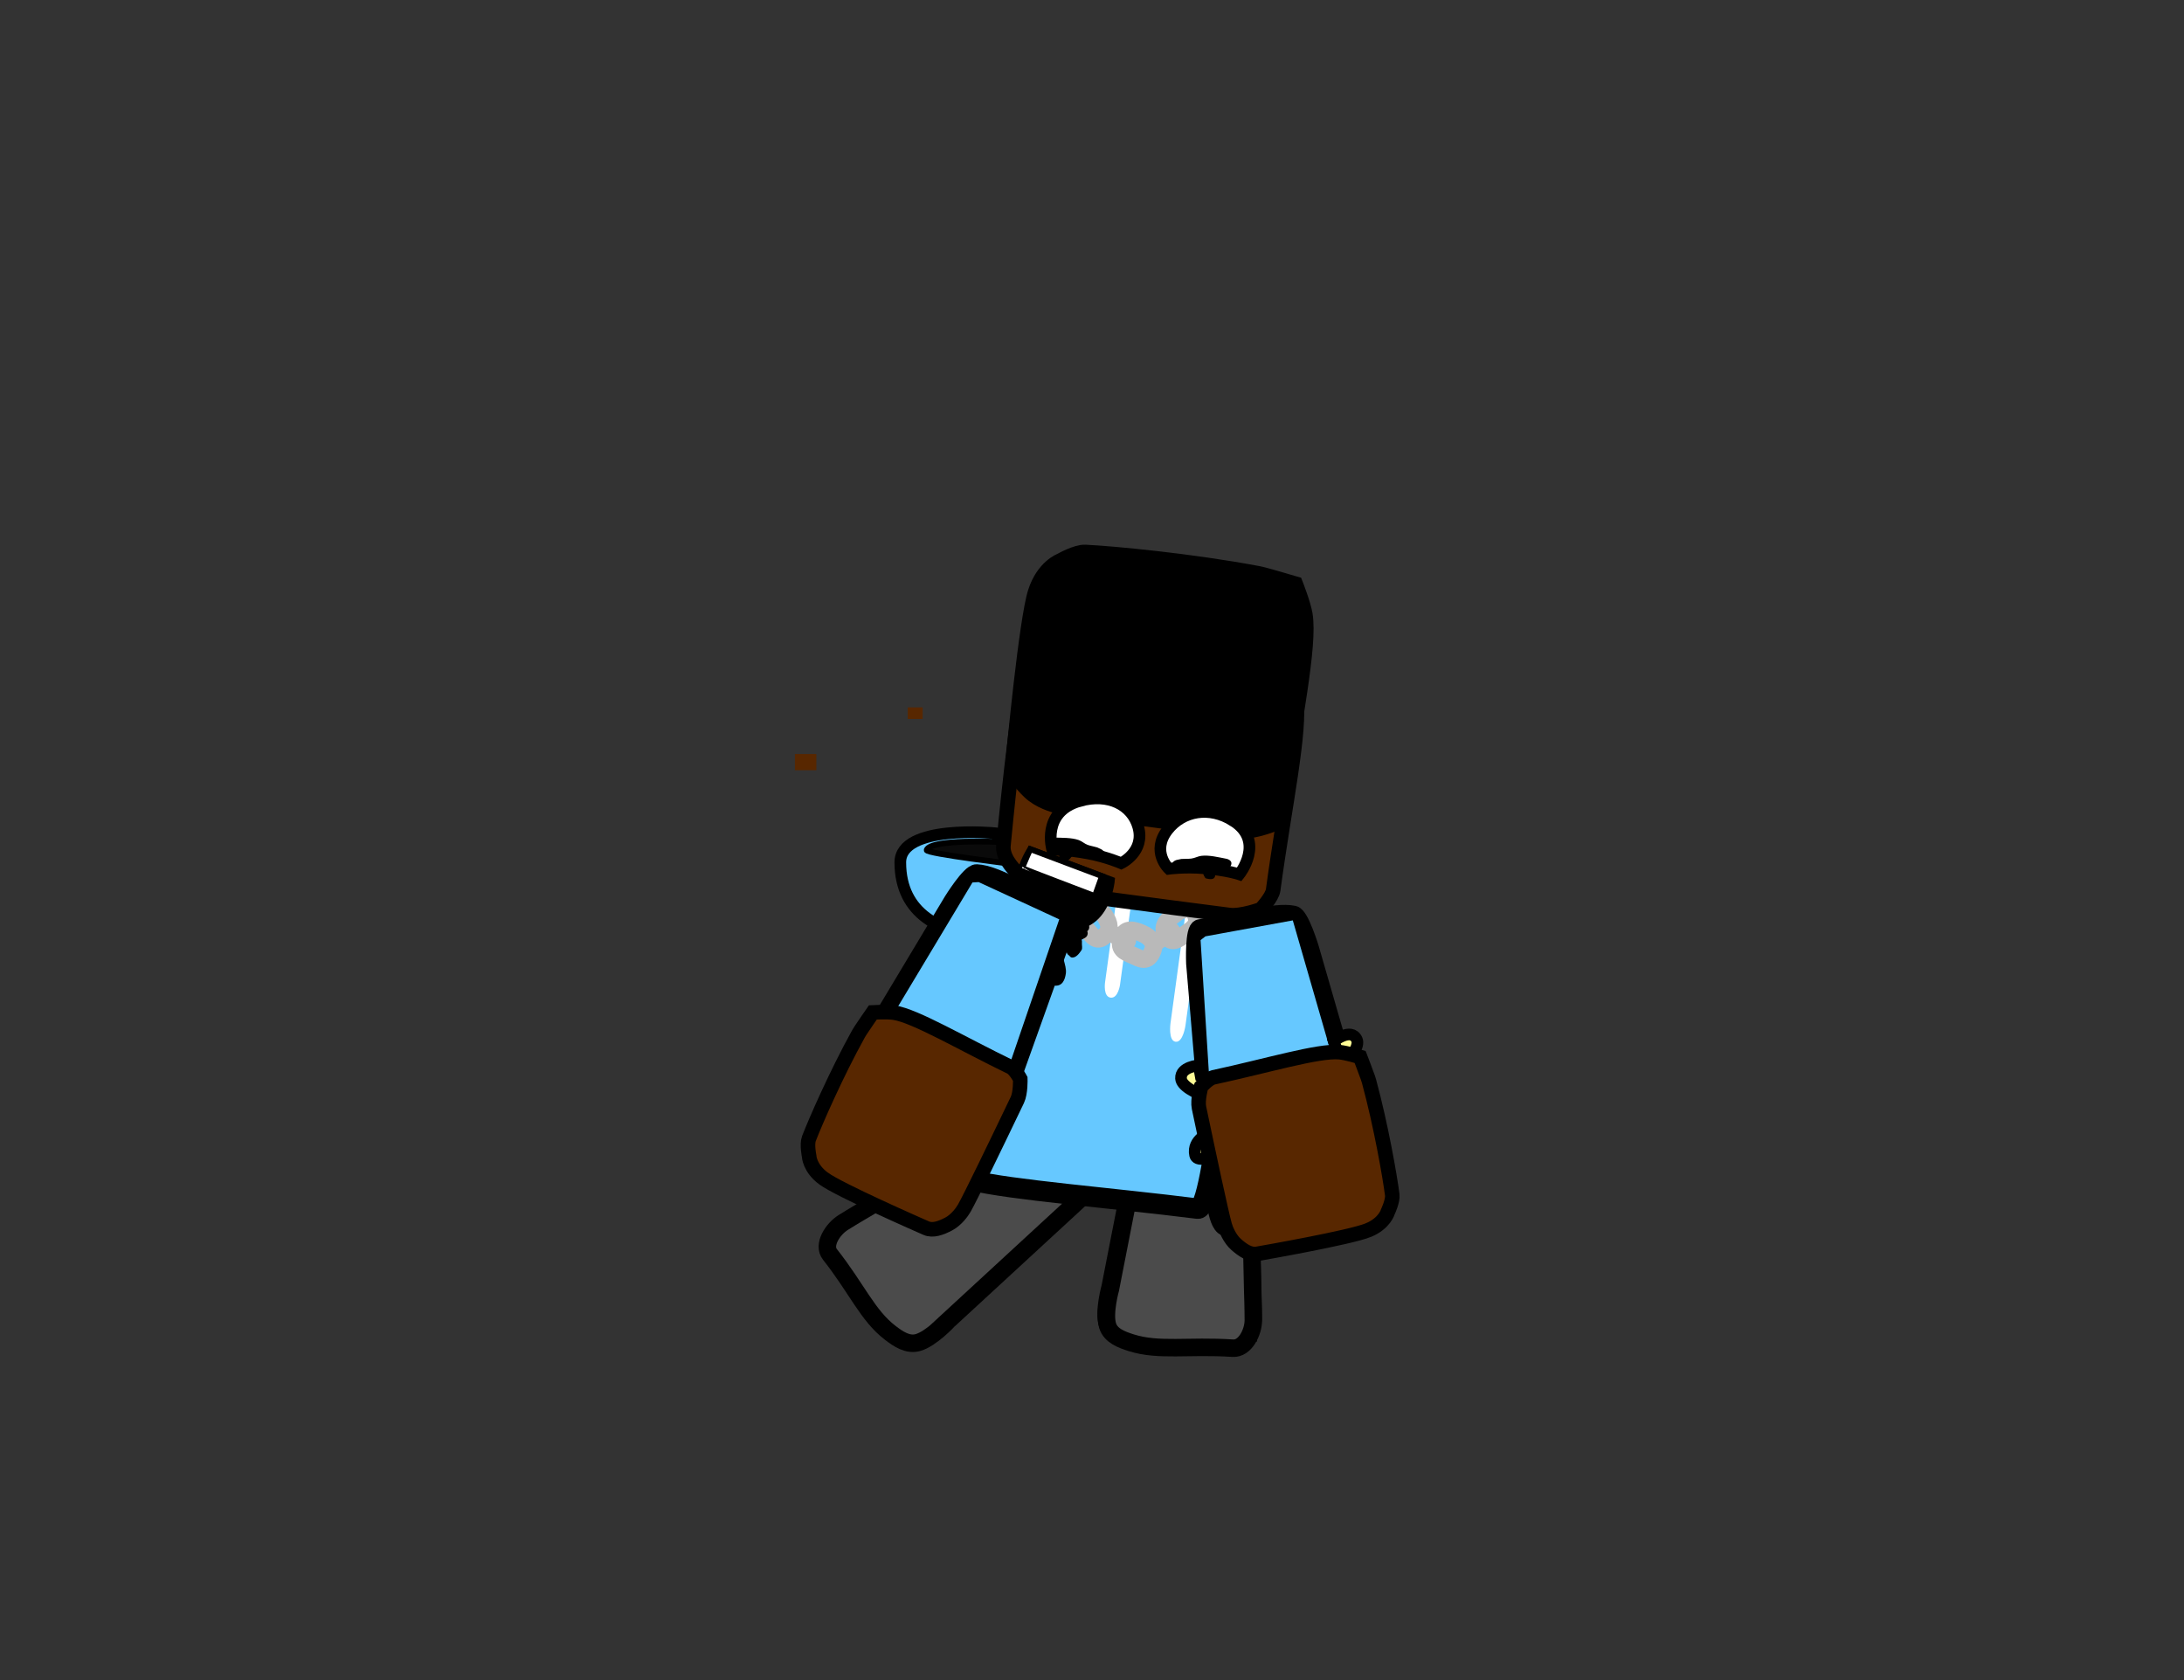 <svg version="1.1" xmlns="http://www.w3.org/2000/svg" xmlns:xlink="http://www.w3.org/1999/xlink" width="374.775" height="288.288" viewBox="0,0,374.775,288.288"><rect x="0" y="0" width="374.775" height="288.288" fill="#333333" stroke="none"/><g transform="translate(-52.613,-35.856)"><g data-paper-data="{&quot;isPaintingLayer&quot;:true}" fill-rule="nonzero" stroke-linejoin="miter" stroke-miterlimit="10" stroke-dasharray="" stroke-dashoffset="0" style="mix-blend-mode: normal"><g stroke="#000000" stroke-linecap="round"><path d="M235.385,195.919c0,0 -28.229,5.915 -28.279,-12.066c-0.018,-6.625 16.213,-5.027 16.213,-5.027z" data-paper-data="{&quot;origPos&quot;:null}" fill="#66c8ff" stroke-width="2"/><path d="M227.341,184.23c0,0 -15.919,-1.9 -15.711,-2.514c0.662,-1.946 12.443,-1.383 12.443,-1.383z" data-paper-data="{&quot;origPos&quot;:null}" fill="#0a0a0a" stroke-width="1"/></g><g data-paper-data="{&quot;origRot&quot;:0}" stroke="#000000" stroke-linecap="round"><path d="M249.735,222.892c0,0 0.45,-4.616 1.992,-4.433c4.551,0.54 9.149,-0.562 13.209,1.481c1.686,0.848 1.914,4.984 1.914,4.984l0.675,31.964c0,0 0.115,3.3 0.111,5.198c-0.004,2.029 -1.402,4.931 -3.513,4.795c-7.752,-0.497 -12.677,0.563 -17.423,-0.93c-1.729,-0.544 -3.527,-1.23 -4.058,-2.899c-0.694,-2.18 0.476,-6.36 0.476,-6.36z" data-paper-data="{&quot;origPos&quot;:null}" fill="#ff0000" stroke-width="3"/><path d="M267.323,265.309c0,0 -6.207,1.965 -11.305,1.487c-3.911,-0.366 -12.283,-2.144 -12.283,-2.144c0,0 -1.101,-2.633 -1.033,-4.179c0.071,-1.629 1.387,-3.957 1.387,-3.957l23.438,1.421z" data-paper-data="{&quot;origPos&quot;:null}" fill="#976e57" stroke-width="2"/><path d="M249.785,223.208c0,0 0.45,-4.616 1.992,-4.433c4.551,0.54 9.149,-0.562 13.209,1.481c1.686,0.848 1.914,4.984 1.914,4.984l0.675,31.964c0,0 0.115,3.3 0.111,5.198c-0.004,2.029 -1.402,4.931 -3.513,4.795c-7.752,-0.497 -12.677,0.563 -17.423,-0.93c-1.729,-0.544 -3.527,-1.23 -4.058,-2.899c-0.694,-2.18 0.476,-6.36 0.476,-6.36z" data-paper-data="{&quot;origPos&quot;:null}" fill="#4b4b4b" stroke-width="3"/></g><path d="M215.42,262.361c0,0 -3.004,3.229 -5.287,3.867c-1.747,0.488 -3.331,-0.578 -4.752,-1.667c-3.903,-2.989 -5.677,-7.521 -10.358,-13.468c-1.275,-1.62 0.49,-4.331 2.258,-5.446c1.653,-1.043 4.594,-2.759 4.594,-2.759l28.25,-16.973c0,0 3.732,-2.083 5.396,-1.195c4.007,2.138 5.565,6.431 8.529,9.786c1.005,1.137 -2.775,4.027 -2.775,4.027c0,0 -6.538,6.025 -10.722,9.882c-5.906,5.443 -15.134,13.947 -15.134,13.947z" fill="#4b4b4b" stroke="#000000" stroke-width="3" stroke-linecap="round"/><g><g><path d="M225.455,196.828c0,0 3.825,-13.552 6.05,-13.806c6.677,-0.761 21.327,1.989 31.201,3.231c1.526,0.192 1.072,13.315 1.072,13.315l-2.233,29.548c0,0 -1.716,14.352 -3.381,14.142c-14.822,-1.865 -32.307,-3.234 -38.803,-4.87c-2.165,-0.545 0.725,-15.528 0.725,-15.528z" data-paper-data="{&quot;origPos&quot;:null}" fill="#66c8ff" stroke="#000000" stroke-width="3.5" stroke-linecap="round"/><path d="M243.195,207.044c-1.29,-0.162 -0.964,-2.544 -0.964,-2.544c0.676,-4.94 1.568,-11.467 2.244,-16.407c0,0 0.326,-2.382 1.615,-2.219c1.29,0.162 0.964,2.544 0.964,2.544c-0.676,4.94 -1.351,9.879 -2.027,14.819l-0.217,1.588c0,0 -0.326,2.382 -1.615,2.219z" fill="#ffffff" stroke="none" stroke-width="0.5" stroke-linecap="butt"/><path d="M254.346,214.615c-1.29,-0.162 -0.88,-3.154 -0.88,-3.154c0.849,-6.206 1.97,-14.406 2.819,-20.612c0,0 0.409,-2.992 1.699,-2.83c1.29,0.162 0.88,3.154 0.88,3.154c-0.849,6.206 -1.698,12.411 -2.546,18.617l-0.273,1.995c0,0 -0.409,2.992 -1.699,2.83z" fill="#ffffff" stroke="none" stroke-width="0.5" stroke-linecap="butt"/></g><g fill="none" stroke="#b9b9b9" stroke-width="3"><path d="M259.876,190.8c-0.648,-1.404 0.423,-2.457 1.804,-3.47c1.38,-1.013 2.654,-1.215 3.195,-0.197c1.147,2.157 -0.468,2.904 -1.549,3.697c-1.38,1.013 -2.534,1.953 -3.45,-0.03z" stroke-linecap="butt"/><path d="M260.936,190.358l-2.916,2.087" stroke-linecap="round"/><path d="M254.397,192.602c1.38,-1.013 2.655,-1.215 3.195,-0.197c1.147,2.157 -0.468,2.904 -1.549,3.697c-1.38,1.013 -2.534,1.953 -3.45,-0.03c-0.648,-1.404 0.423,-2.457 1.804,-3.47z" stroke-linecap="butt"/><path d="M253.653,195.629l-2.916,2.087" stroke-linecap="round"/><path d="M245.184,196.577c0.614,-1.515 1.93,-1.199 3.387,-0.569c1.457,0.63 2.296,1.687 1.89,2.851c-0.861,2.468 -2.263,1.447 -3.404,0.954c-1.457,-0.63 -2.74,-1.096 -1.873,-3.236z" stroke-linecap="butt"/><path d="M246.071,197.279l-3.042,-1.365" stroke-linecap="round"/><path d="M238.569,191.484c1.064,-1.149 2.134,-0.247 3.224,1.015c1.09,1.262 1.482,2.644 0.723,3.557c-1.608,1.935 -2.516,0.329 -3.37,-0.66c-1.09,-1.262 -2.08,-2.29 -0.577,-3.912z" stroke-linecap="butt"/><path d="M236.867,189.87l2.259,2.682" stroke-linecap="round"/><path d="M232.879,184.803c1.064,-1.149 2.134,-0.247 3.224,1.015c1.09,1.262 1.482,2.644 0.723,3.557c-1.608,1.935 -2.516,0.329 -3.37,-0.66c-1.09,-1.262 -2.08,-2.29 -0.577,-3.912z" stroke-linecap="butt"/><path d="M231.176,183.19l2.259,2.682" stroke-linecap="round"/></g></g><path d="M52.613,324.144v-288.288h374.775v288.288z" fill="none" stroke="none" stroke-width="NaN" stroke-linecap="butt"/><g><g data-paper-data="{&quot;index&quot;:null}" stroke="#000000" stroke-width="2.5" stroke-linecap="round"><path d="M228.635,151.823c1.398,-4.372 4.355,-5.427 4.355,-5.427c0,0 2.67,-1.536 4.243,-1.462c4.72,0.222 18.154,1.485 29.625,3.646c0.383,0.072 0.595,0.127 0.973,0.221c1.134,0.284 5.514,1.582 5.514,1.582c0,0 1.357,3.431 1.657,5.249c0.9,5.455 -2.017,18.783 -3.914,32.94c-0.172,1.283 -2.116,3.312 -2.116,3.312c0,0 -3.365,1.241 -5.384,0.982c-13.051,-1.676 -27.485,-3.578 -30.762,-4.23c-1.092,-0.217 -3.55,-0.975 -5.174,-2.536c-1.624,-1.561 -3.022,-3.319 -2.849,-5.173c0.173,-1.854 2.302,-24.32 3.832,-29.104z" fill="#582700"/><path d="M230.237,137.462c1.398,-4.372 4.355,-5.427 4.355,-5.427c0,0 2.67,-1.536 4.243,-1.462c4.72,0.222 18.154,1.485 29.625,3.646c0.383,0.072 0.595,0.127 0.973,0.221c1.134,0.284 5.514,1.582 5.514,1.582c0,0 1.357,3.431 1.657,5.249c0.9,5.455 -2.017,18.783 -3.914,32.94c-0.172,1.283 -2.116,3.312 -2.116,3.312c0,0 -3.365,1.241 -5.384,0.982c-13.051,-1.676 -27.485,-3.578 -30.762,-4.23c-1.092,-0.217 -3.55,-0.975 -5.174,-2.536c-1.624,-1.561 -3.022,-3.319 -2.849,-5.173c0.173,-1.854 2.302,-24.32 3.832,-29.104z" fill="#000000"/></g><path d="M237.912,173.29c4.934,-1.39 8.933,0.674 10.013,4.423c1.239,4.3 -2.911,6.266 -2.911,6.266c0,0 -2.422,-1.059 -5.607,-1.663c-3.966,-0.752 -6.222,-0.625 -6.222,-0.625c0,0 -1.966,-6.517 4.727,-8.402z" fill="#ffffff" stroke="#000000" stroke-width="2" stroke-linecap="butt"/><path d="M264.248,176.698c5.555,3.541 1.04,9.182 1.04,9.182c0,0 -2.08,-0.713 -6.134,-1.046c-3.256,-0.267 -5.976,0.097 -5.976,0.097c0,0 -3.12,-2.949 -0.196,-6.686c2.549,-3.258 7.17,-4.157 11.265,-1.546z" data-paper-data="{&quot;index&quot;:null}" fill="#ffffff" stroke="#000000" stroke-width="2" stroke-linecap="butt"/><path d="M239.814,182.981l-0.404,-0.087c-0.878,0.041 -1.897,-0.043 -2.628,-0.504c-0.273,0.57 -0.862,1.178 -1.01,1.186c-2.215,0.111 -1.192,-1.144 -1.166,-1.662c0.012,-0.242 -0.508,-0.476 -0.655,-0.568c0,0 -0.052,-0.035 -0.111,-0.095c-0.16,0 -0.309,-0 -0.442,-0.004c0,0 -1.103,-0.031 -1.085,-0.865c0.019,-0.834 1.122,-0.802 1.122,-0.802c1.325,0.039 3.093,-0.013 4.318,0.437c0.559,0.205 0.955,0.622 1.518,0.822c0.518,0.184 1.089,0.262 1.618,0.427l0.696,0.322c0,0 0.936,0.456 0.353,1.155c-0.583,0.699 -1.52,0.243 -1.52,0.243l-0.092,-0.049c-0.244,0.086 -0.51,0.044 -0.51,0.044z" fill="#000000" stroke="none" stroke-width="0.5" stroke-linecap="butt"/><path d="M255.814,185.134c0,0 -0.269,-0.017 -0.478,-0.152l-0.105,0.028c0,0 -1.05,0.24 -1.389,-0.559c-0.339,-0.799 0.711,-1.039 0.711,-1.039l0.775,-0.163c0.563,-0.046 1.14,0 1.698,-0.067c0.607,-0.073 1.123,-0.391 1.728,-0.469c1.327,-0.172 3.017,0.256 4.308,0.501c0,0 1.075,0.205 0.826,1.014c-0.249,0.809 -1.324,0.603 -1.324,0.603c-0.129,-0.025 -0.273,-0.056 -0.428,-0.09c-0.077,0.045 -0.138,0.068 -0.138,0.068c-0.172,0.057 -0.749,0.173 -0.814,0.409c-0.14,0.505 0.444,1.935 -1.658,1.355c-0.141,-0.039 -0.515,-0.752 -0.595,-1.36c-0.854,0.289 -1.864,0.151 -2.698,-0.076l-0.418,-0.002z" data-paper-data="{&quot;index&quot;:null}" fill="#000000" stroke="none" stroke-width="0.5" stroke-linecap="butt"/><g data-paper-data="{&quot;index&quot;:null}" stroke="#000000" stroke-width="1" stroke-linecap="butt"><path d="M232.622,194.103c-9.383,-3.624 -3.216,-12.541 -3.216,-12.541l14.015,5.27c0,0 -0.865,11.107 -10.799,7.271z" fill="#000000"/><path d="M232.557,190.741c2.289,1.749 3.654,4.177 3.204,4.138c-0.93,-0.081 -1.972,-0.325 -3.139,-0.776c-3.497,-1.351 -4.834,-3.437 -5.136,-5.522c-0.059,-0.405 2.969,0.554 5.071,2.16z" fill="#ff8484"/><path d="M227.987,184.815c0.548,-1.341 1.418,-3.253 1.418,-3.253l12.317,4.632l-1.229,3.432c0,0 -12.525,-4.767 -12.507,-4.811z" fill="#ffffff"/></g><path d="M228.167,187.997c0.418,-0.322 0.937,-0.045 0.937,-0.045l0.403,0.241c1.784,1.589 4.637,2.261 6.761,3.394c0.746,0.398 2.273,1.008 2.632,1.858c0.024,0.056 0.045,0.113 0.065,0.17l0.029,-0.014l0.444,0.948c0.062,0.125 0.095,0.266 0.091,0.415c-0.007,0.277 -0.14,0.52 -0.343,0.677c0.053,0.118 0.081,0.249 0.078,0.387c-0.009,0.335 -0.202,0.622 -0.481,0.765l-0.563,0.302c0.059,0.181 0.055,0.335 0.055,0.335l-0,0l-0.006,0.238c-0.028,0.417 0.147,0.904 -0.085,1.251c-0.375,0.56 -0.915,1.272 -1.588,1.248c-0.215,-0.008 -0.366,-0.142 -0.487,-0.329c-0.236,-0.122 -0.409,-0.346 -0.463,-0.613l-0.115,-0.515c-0.169,-0.259 -0.32,-0.506 -0.474,-0.737c-0.655,1.5 0.663,3.445 0.458,4.912c-0.151,1.084 -0.589,2.319 -2.104,2.082c-0.614,-0.096 -1.165,-0.584 -1.497,-1.109c-0.147,-0.233 -0.024,-2.007 -0.035,-2.38c-0.023,-0.784 -0.069,-1.589 -0.142,-2.393c-0.191,-1.36 -0.48,-2.699 -1.039,-3.975c-0.026,-0.06 -0.053,-0.119 -0.08,-0.178c-0.26,-0.326 -0.486,-0.678 -0.669,-1.053l-0.527,-0.779c-0.07,-0.048 -0.14,-0.094 -0.208,-0.136l-0.021,0.023l-0.81,-0.731c-0.188,-0.167 -0.303,-0.413 -0.296,-0.684c0.001,-0.051 0.007,-0.1 0.016,-0.148c-0.134,-0.156 -0.264,-0.318 -0.39,-0.484c-0.247,-0.328 -0.683,-0.589 -0.722,-0.998c-0.064,-0.682 -0.123,-1.617 0.44,-2.009c0.14,-0.098 0.414,-0.053 0.736,0.062zM233.25,196.892c0.012,0.081 0.025,0.163 0.037,0.244c0.031,-0.064 0.065,-0.127 0.1,-0.189c-0.046,-0.018 -0.091,-0.036 -0.137,-0.055z" fill="#000000" stroke="none" stroke-width="0.5" stroke-linecap="butt"/></g><g data-paper-data="{&quot;index&quot;:null}"><g data-paper-data="{&quot;origRot&quot;:0,&quot;index&quot;:null}" stroke="#000000" stroke-width="3" stroke-linecap="round"><path d="M217.433,240.468c0,0 -23.944,-8.035 -23.321,-10.513c1.122,-4.469 6.445,-13.689 6.445,-13.689l15.485,-25.811c0,0 3.014,-4.856 4.165,-4.8c3.455,0.167 8.875,3.834 14.993,6.378c1.017,0.423 -0.731,6.084 -0.731,6.084c0,0 -3.142,8.785 -5.154,14.409c-3.063,8.563 -7.849,21.943 -7.849,21.943c0,0 -2.224,6.927 -4.034,6.001z" data-paper-data="{&quot;origPos&quot;:null}" fill="#582700"/><path d="M220.486,233.756l-22.664,-10.386" fill="none"/><path d="M222.087,230.834l-22.565,-10.602" data-paper-data="{&quot;origPos&quot;:null}" fill="none"/></g><path d="M199.566,219.5l19.627,-32.701l1.449,-0.089l14.359,6.633l-12.539,36.68z" fill="#66c8ff" stroke="#000000" stroke-width="1" stroke-linecap="round"/><path d="M197.865,223.209l0.978,-2.116l23.147,10.7l-0.978,2.116z" fill="#ffffff" stroke="none" stroke-width="0" stroke-linecap="butt"/></g><path d="M193.977,238.108c-2.469,-1.795 -2.518,-3.883 -2.518,-3.883c0,0 -0.413,-2.006 -0.038,-2.984c1.125,-2.934 4.726,-11.153 8.485,-17.946c0.125,-0.227 0.204,-0.35 0.343,-0.568c0.416,-0.656 2.15,-3.152 2.15,-3.152c0,0 2.45,-0.141 3.66,0.049c3.633,0.57 11.44,5.193 19.983,9.345c0.774,0.376 1.65,2.028 1.65,2.028c0,0 0.081,2.384 -0.504,3.604c-3.782,7.891 -7.995,16.608 -9.09,18.542c-0.365,0.645 -1.356,2.038 -2.681,2.738c-1.325,0.7 -2.727,1.216 -3.861,0.72c-1.135,-0.496 -14.877,-6.528 -17.578,-8.493z" fill="#582700" stroke="#000000" stroke-width="2.5" stroke-linecap="round"/><g><g data-paper-data="{&quot;index&quot;:null}"><g stroke="#000000" stroke-width="3" stroke-linecap="round"><path d="M285.775,227.398c0,0 3.08,10.29 2.72,14.884c-15.561,6.635 -25.238,4.182 -25.238,4.182c-1.986,0.431 -2.36,-6.835 -2.36,-6.835c0,0 -1.195,-14.159 -1.96,-23.222c-0.502,-5.951 -1.287,-15.248 -1.287,-15.248c0,0 -0.237,-5.92 0.854,-6.068c6.565,-0.89 12.745,-3.045 16.127,-2.32c1.127,0.242 2.795,5.708 2.795,5.708l8.349,28.919z" data-paper-data="{&quot;origPos&quot;:null}" fill="#582700"/><path d="M286.563,233.101l-25.282,4.402l-0.569,-3.354l25.278,-4.661z" data-paper-data="{&quot;origPos&quot;:null}" fill="none"/></g><path d="M260.421,233.735l-2.305,-36.795l1.142,-0.884l15.555,-2.842l10.38,35.948z" fill="#66c8ff" stroke="#000000" stroke-width="1" stroke-linecap="round"/><path d="M261.169,237.071l-0.403,-2.296l25.117,-4.405l0.403,2.296z" fill="#ffffff" stroke="none" stroke-width="0" stroke-linecap="butt"/></g><g fill="#fffc96" stroke="#000000" stroke-width="2" stroke-linecap="round"><path d="M283.844,222.804c0,0 4.366,0.397 4.355,3.341c-0.017,4.711 -32.646,-0.332 -32.924,-5.243c-0.114,-2.006 3.051,-2.233 3.051,-2.233l0.328,1.843c0,0 5.914,2.291 13.499,3.637c7.48,1.327 12.553,0.844 12.553,0.844z"/><path d="M281.486,214.515c0,0 2.964,-2.39 3.955,-0.29c2.079,4.409 -26.772,24.363 -27.749,19.832c-0.591,-2.744 2.684,-3.916 2.684,-3.916l0.281,1.348c0,0 4.863,-2.171 11.309,-6.797c6.446,-4.626 9.937,-8.94 9.937,-8.94z" data-paper-data="{&quot;index&quot;:null}"/></g></g><path d="M287.407,246.941c-3.091,1.266 -17.873,3.859 -19.093,4.071c-1.22,0.212 -2.459,-0.622 -3.58,-1.617c-1.12,-0.995 -1.752,-2.584 -1.953,-3.297c-0.604,-2.139 -2.625,-11.607 -4.422,-20.171c-0.278,-1.325 0.367,-3.621 0.367,-3.621c0,0 1.243,-1.396 2.084,-1.577c9.286,-2.002 17.968,-4.637 21.632,-4.328c1.221,0.103 3.567,0.822 3.567,0.822c0,0 1.091,2.836 1.339,3.572c0.083,0.246 0.13,0.384 0.198,0.634c2.036,7.492 3.581,16.331 3.976,19.448c0.132,1.039 -0.746,2.89 -0.746,2.89c0,0 -0.544,2.016 -3.369,3.173z" data-paper-data="{&quot;index&quot;:null}" fill="#582700" stroke="#000000" stroke-width="2.5" stroke-linecap="round"/><path d="M192.701,165.243v2.78h-3.682v-2.78z" data-paper-data="{&quot;index&quot;:null}" fill="#582700" stroke="none" stroke-width="0" stroke-linecap="butt"/><path d="M210.942,157.239v1.989h-2.557v-1.989z" data-paper-data="{&quot;index&quot;:null}" fill="#582700" stroke="none" stroke-width="0" stroke-linecap="butt"/></g></g></svg>